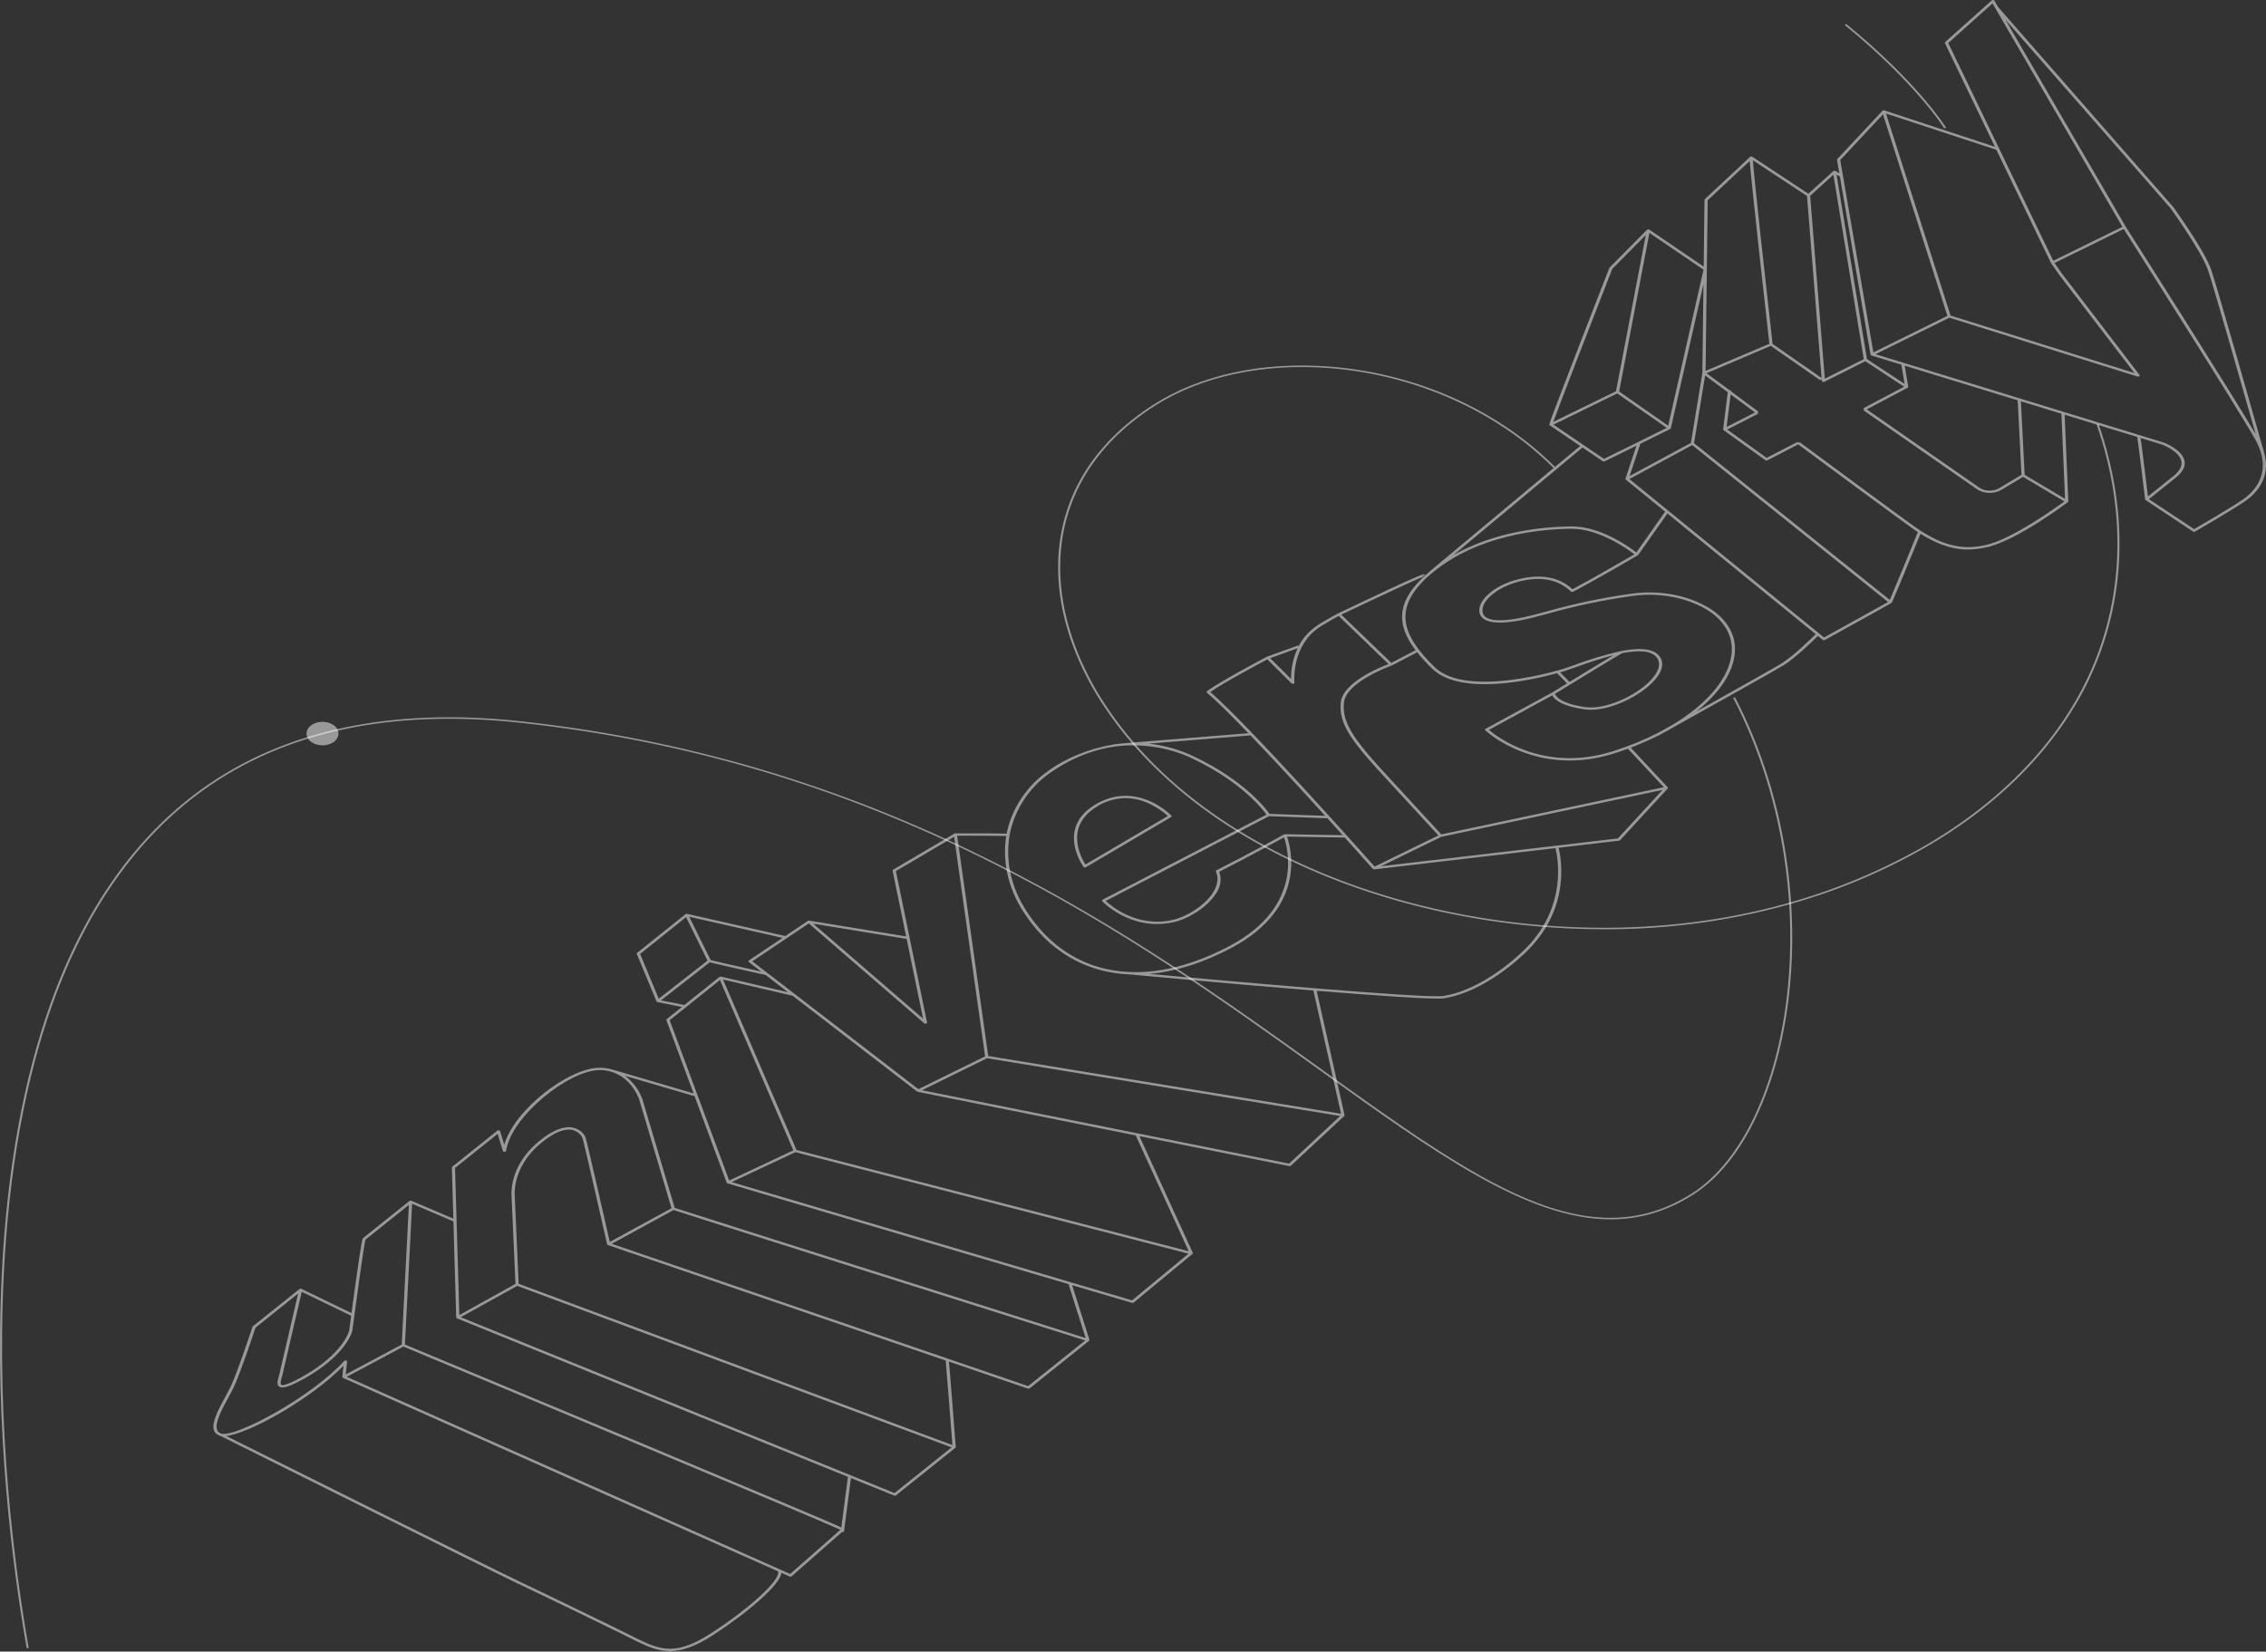 <svg width="727" height="530" viewBox="0 0 727 530" fill="none" xmlns="http://www.w3.org/2000/svg">
<rect x="0" y="0" width="727" height="530" fill="#333333" stroke="none"/>
<path d="M8.558 528.9C8.555 528.824 8.455 528.249 8.317 527.453C4.342 504.619 -1.949 458.8 0.583 408.478C2.251 375.336 7.547 346.162 16.322 321.764C27.146 291.677 43.366 268.666 64.533 253.374C90.892 234.328 125.355 226.953 166.961 231.451C286.55 244.379 365.889 301.392 423.82 343.022C448.786 360.962 470.347 376.455 489.693 384.611C510.522 393.391 527.446 392.84 542.955 382.881C575.235 362.154 587.61 284.736 556.035 223.93L556.645 223.758C588.309 284.733 575.819 362.417 543.387 383.244C534.711 388.815 525.903 391.288 516.775 391.289C490.051 391.292 460.557 370.093 423.364 343.367C393.571 321.957 359.801 297.691 317.913 276.702C269.201 252.295 219.793 237.649 166.866 231.927C125.468 227.453 91.196 234.784 64.991 253.717C43.91 268.949 27.748 291.885 16.955 321.888C8.192 346.25 2.903 375.39 1.237 408.496C-1.294 458.784 4.993 504.573 8.965 527.392C9.158 528.495 9.213 528.817 9.213 528.897H8.885L8.558 528.9Z" fill="white" fill-opacity="0.5"/>
<path d="M514.569 298.205C507.078 298.201 499.594 297.854 492.161 297.165C453.101 293.565 416.351 280.864 388.679 261.401C373.105 250.441 360.579 237.353 351.8 222.87C343.336 208.779 339.084 194.019 339.505 180.187C340.129 159.711 350.632 142.349 369.876 129.979C384.973 120.276 405.281 115.909 427.061 117.68C454.575 119.917 480.763 131.648 498.91 149.863L498.382 150.148C480.342 132.041 454.321 120.382 426.99 118.158C405.4 116.404 385.265 120.728 370.308 130.342C351.205 142.621 340.779 159.861 340.16 180.198C339.741 193.96 343.973 208.648 352.4 222.675C361.143 237.101 373.619 250.136 389.132 261.053C416.702 280.444 453.321 293.099 492.242 296.686C534.714 300.604 575.245 293.378 609.456 275.797C639.431 260.599 661.464 238.329 671.912 212.668C681.555 189.016 681.815 162.581 672.663 136.22L673.297 136.1C682.479 162.547 682.216 189.071 672.539 212.806C662.048 238.572 639.927 260.932 609.83 276.193C581.939 290.611 548.654 298.302 514.569 298.205Z" fill="white" fill-opacity="0.5"/>
<path d="M214.923 529.836C211.283 529.836 208.124 528.545 204.564 526.829C198.965 523.984 174.595 512.144 166.207 508.194C158.234 504.441 72.982 461.913 70.602 460.725C70.211 460.609 69.855 460.436 69.556 460.217C69.258 459.998 69.021 459.737 68.861 459.45C67.478 457.081 70.033 452.382 72.288 448.237C72.961 446.997 73.599 445.826 74.069 444.822C76.376 439.9 80.958 425.927 81.004 425.786C81.025 425.725 81.066 425.668 81.125 425.621L96.066 413.661C96.14 413.601 96.239 413.561 96.347 413.547C96.455 413.532 96.566 413.543 96.665 413.578C96.686 413.585 96.706 413.594 96.724 413.604L112.773 421.38C114.861 405.751 116.084 397.673 116.409 397.378C116.859 396.967 130.724 385.915 131.367 385.402C131.405 385.372 131.45 385.346 131.5 385.326C131.577 385.295 131.663 385.279 131.751 385.279C131.839 385.28 131.925 385.297 132.001 385.33L145.449 391.075L144.973 374.666C144.97 374.569 145.018 374.476 145.106 374.404L159.566 362.829C159.629 362.779 159.709 362.742 159.798 362.723C159.888 362.704 159.982 362.704 160.072 362.721C160.161 362.739 160.243 362.774 160.307 362.823C160.371 362.872 160.416 362.933 160.437 363L161.778 367.337C165.18 355.83 182.642 342.639 192.413 342.639C192.489 342.639 192.565 342.64 192.64 342.641C194.086 342.667 195.51 342.902 196.833 343.332L196.835 343.329L222.516 350.869L213.802 327.386C213.779 327.325 213.778 327.261 213.799 327.199C213.819 327.137 213.861 327.08 213.919 327.033L218.792 323.132L210.986 321.582C210.901 321.566 210.823 321.535 210.76 321.49C210.696 321.446 210.649 321.39 210.624 321.329L204.31 306.131C204.284 306.068 204.28 306.002 204.3 305.938C204.319 305.874 204.361 305.816 204.421 305.767L219.926 293.357C219.971 293.32 220.027 293.29 220.088 293.27L220.094 293.268L220.101 293.266L220.107 293.263L220.113 293.262L220.119 293.261L220.125 293.259L220.131 293.257L220.138 293.255L220.144 293.254L220.15 293.253L220.157 293.251L220.164 293.25L220.17 293.248C220.262 293.231 220.359 293.232 220.45 293.253L251.939 300.378L259.18 295.522C259.282 295.455 259.416 295.42 259.553 295.425C259.58 295.426 259.606 295.429 259.632 295.434L290.714 300.5L286.378 279.428C286.364 279.363 286.374 279.297 286.406 279.235C286.438 279.174 286.492 279.12 286.561 279.079L306.2 267.51C306.23 267.492 306.264 267.477 306.299 267.465H306.3L306.317 267.458L306.324 267.456L306.33 267.455L306.342 267.451L306.347 267.45L306.353 267.448L306.359 267.446L306.367 267.445L306.372 267.444L306.378 267.443L306.384 267.441H306.388L306.398 267.439L306.404 267.437C306.405 267.437 306.405 267.438 306.41 267.436L306.417 267.436C306.422 267.434 306.423 267.435 306.423 267.435L306.43 267.434L306.437 267.433L306.444 267.432L306.452 267.431H306.458C306.48 267.431 306.502 267.43 306.525 267.428C317.759 267.431 321.594 267.455 322.962 267.521C323.026 267.199 323.095 266.877 323.169 266.557C324.92 259.012 329.615 252.092 336.051 247.572C341.872 243.296 349.194 240.296 357.2 238.906C358.4 238.721 359.614 238.584 360.834 238.495L400.518 235.289C395.072 229.636 390.305 224.907 387.232 222.3C387.148 222.229 387.104 222.137 387.108 222.043C387.112 221.949 387.164 221.86 387.253 221.792C391.307 218.743 405.804 211.09 406.419 210.766C406.444 210.753 406.471 210.741 406.499 210.731L416.462 207.132L416.634 207.388C418.004 204.613 420.324 202.145 423.369 200.223C426.384 198.385 429.263 196.851 429.292 196.836L429.313 196.825C456.161 184.038 456.627 184.196 456.962 184.31C457.042 184.339 457.111 184.382 457.162 184.436C457.214 184.489 457.246 184.551 457.257 184.616L456.753 184.657L456.465 184.962C456.516 184.988 456.573 185.006 456.634 185.015C456.694 185.024 456.756 185.023 456.817 185.013C455.694 185.261 440.539 192.374 430.328 197.234L446.374 212.718L454.165 208.659C448.059 200.609 447.493 192.819 458.519 183.529L458.504 183.521C458.504 183.521 470.692 173.347 482.884 163.173C488.98 158.086 495.078 152.999 499.654 149.184C504.338 145.279 506.197 143.729 506.985 143.111L497.235 136.499C497.187 136.474 497.149 136.44 497.125 136.4C497.082 136.344 497.06 136.281 497.06 136.216C497.06 136.152 497.082 136.088 497.125 136.032C497.267 135.347 497.962 133.524 499.979 128.224C501.564 124.061 503.793 118.268 506.602 111.005C511.441 98.495 516.311 86.004 516.311 86.004C516.328 85.962 516.354 85.923 516.389 85.887L528.402 73.761L528.422 73.742L528.423 73.741V73.74C528.492 73.679 528.586 73.636 528.69 73.617C528.795 73.598 528.905 73.603 529.005 73.633C529.064 73.65 529.118 73.675 529.163 73.707L546.594 85.557L546.859 64.127C546.861 64.044 546.899 63.964 546.969 63.898L561.447 50.369C561.481 50.324 561.533 50.287 561.595 50.264C561.678 50.228 561.773 50.211 561.868 50.212C561.964 50.213 562.057 50.234 562.138 50.272C562.163 50.284 562.186 50.297 562.207 50.311L580.177 62.169L588.168 54.92C588.231 54.863 588.315 54.821 588.41 54.799C588.506 54.777 588.608 54.776 588.703 54.797C588.77 54.811 588.832 54.835 588.886 54.867L590.107 55.593L589.369 51.31C589.354 51.218 589.384 51.126 589.454 51.05L603.93 35.566C603.972 35.521 604.026 35.484 604.09 35.456L604.093 35.454C604.095 35.454 604.098 35.46 604.097 35.453C604.137 35.436 604.18 35.424 604.224 35.415L604.228 35.414L604.233 35.414L604.238 35.413L604.241 35.412C604.283 35.406 604.327 35.403 604.37 35.404L604.377 35.404H604.39L604.397 35.405L604.414 35.406L604.42 35.407L604.426 35.408H604.432L604.458 35.412L604.471 35.414L604.476 35.415L604.482 35.416L604.488 35.418C604.513 35.423 604.537 35.429 604.561 35.437L640.027 47.104L623.99 13.853C623.96 13.792 623.952 13.726 623.968 13.663C623.983 13.599 624.02 13.54 624.076 13.49L639.008 0.137C639.063 0.087 639.135 0.048 639.217 0.025C639.298 0.002 639.387 -0.006 639.473 0.004C639.56 0.013 639.642 0.039 639.711 0.078C639.78 0.117 639.835 0.169 639.869 0.228L641.04 2.244L697.273 66.47C697.701 67.061 707.254 80.352 709.378 86.471C711.42 92.353 725.303 141.341 726.351 145.046C728.918 153.66 723.234 158.813 720.351 160.791C715.859 163.873 704.35 170.513 704.234 170.581C704.14 170.635 704.023 170.663 703.903 170.66C703.784 170.657 703.67 170.622 703.581 170.563L688.378 160.476C688.282 160.413 688.223 160.326 688.212 160.231C687.325 152.806 685.963 141.738 685.675 140.214L662.396 133.079L663.58 160.862C663.583 160.913 663.572 160.964 663.547 161.012C663.522 161.06 663.485 161.104 663.436 161.141C662.758 161.65 646.72 173.645 637.248 175.657C631.698 176.836 625.304 177.061 616.147 171.291C607.161 193.248 606.987 193.389 606.883 193.473C606.677 193.636 593.369 201.001 585.455 205.376C585.353 205.432 585.227 205.459 585.1 205.45C584.974 205.441 584.856 205.397 584.771 205.328L583.237 204.079C581.715 205.585 575.966 211.178 572.192 213.497C568.919 215.508 547.119 227.674 537.098 233.255C535.73 234.075 534.303 234.869 532.817 235.638C532.367 235.889 532.109 236.033 532.08 236.048L532.058 236.026C529.216 237.459 526.255 238.759 523.192 239.919C527.381 244.405 530.814 248.085 535.04 252.617C535.098 252.679 535.129 252.752 535.129 252.828C535.129 252.903 535.099 252.977 535.041 253.039L519.782 269.613C519.743 269.655 519.693 269.692 519.635 269.719C519.576 269.746 519.51 269.764 519.442 269.772L500.041 272.049C500.755 274.826 504.292 291.742 489.175 305.919C480.682 313.885 471.226 319.147 463.233 320.356C460.282 320.804 442.371 319.556 422.428 317.943L431.37 357.83C431.381 357.881 431.378 357.934 431.361 357.984C431.343 358.035 431.311 358.082 431.268 358.123L414.176 374.068C414.113 374.125 414.03 374.168 413.935 374.191C413.841 374.214 413.739 374.216 413.643 374.197L365.557 364.584L382.678 402.015C382.707 402.078 382.713 402.145 382.695 402.21C382.677 402.275 382.636 402.335 382.576 402.385L363.726 417.984C363.657 418.042 363.565 418.082 363.463 418.1C363.361 418.118 363.254 418.111 363.157 418.082L343.972 412.414L349.521 429.931C349.54 429.99 349.539 430.052 349.518 430.111C349.497 430.17 349.456 430.225 349.4 430.269L330.362 445.509C330.288 445.567 330.192 445.607 330.086 445.623C329.981 445.638 329.871 445.629 329.773 445.595L304.441 436.937C304.519 437.588 304.61 438.717 304.773 440.699C304.988 443.328 305.266 446.83 305.543 450.332C306.095 457.333 306.638 464.332 306.638 464.332C306.642 464.382 306.632 464.433 306.609 464.48C306.586 464.527 306.551 464.57 306.505 464.607L287.467 479.846C287.389 479.908 287.286 479.949 287.174 479.962C287.061 479.976 286.946 479.961 286.846 479.921L273.009 474.31L270.869 490.767C270.885 490.804 270.887 490.843 270.875 490.881L270.794 491.337C270.777 491.434 270.708 491.522 270.603 491.582C270.498 491.643 270.365 491.671 270.233 491.66C270.193 491.656 270.155 491.649 270.117 491.64L254.001 505.817C253.923 505.886 253.814 505.932 253.693 505.946C253.573 505.961 253.45 505.943 253.346 505.897L250.68 504.71C250.399 508.542 239.585 517.73 228.655 524.776C222.93 528.466 218.672 529.836 214.923 529.836ZM72.595 460.815C84.106 466.556 159.301 504.054 166.754 507.563C175.148 511.516 199.537 523.365 205.131 526.208C212.163 529.596 217.213 531.154 227.984 524.212C240.656 516.044 250.637 506.811 249.623 504.241L110.068 442.172C109.987 442.136 109.921 442.084 109.878 442.023C109.835 441.961 109.816 441.891 109.823 441.822L110.198 438.293C100.002 448.714 80.162 459.933 72.595 460.815ZM111.25 441.823L253.499 505.09L269.629 490.901C262.914 487.761 176.013 451.502 129.423 432.112L111.25 441.823ZM129.908 431.454C133.254 432.846 166.918 446.861 200.162 460.753C220.632 469.308 236.94 476.144 248.631 481.07C263.013 487.13 268.124 489.304 269.922 490.181L272.038 473.917L146.633 423.065C146.555 423.033 146.489 422.987 146.443 422.931C146.397 422.875 146.371 422.81 146.369 422.745L145.475 391.952L132.221 386.29L129.908 431.454ZM147.812 422.688L286.988 479.123L305.3 464.465L165.95 412.633L147.812 422.688ZM166.396 411.96L305.571 463.726C304.863 454.594 303.604 438.544 303.4 436.581L195.06 399.549C194.985 399.524 194.919 399.485 194.869 399.437C194.819 399.388 194.786 399.331 194.772 399.271C194.7 398.951 187.515 367.231 186.933 365.399C186.738 364.752 186.322 364.152 185.724 363.656C185.126 363.161 184.366 362.786 183.515 362.567C180.983 362.091 177.619 363.499 173.792 366.641C168.276 371.122 165.186 376.937 165.105 382.983L166.396 411.96ZM81.962 426.057C81.554 427.298 77.254 440.325 75.032 445.066C74.553 446.087 73.911 447.266 73.232 448.515C71.159 452.327 68.579 457.07 69.796 459.154C69.907 459.357 70.074 459.541 70.287 459.695C70.499 459.848 70.752 459.968 71.031 460.045C75.515 461.356 99.638 448.538 110.429 436.739C110.492 436.671 110.584 436.619 110.691 436.593C110.797 436.567 110.913 436.568 111.019 436.595C111.125 436.622 111.216 436.675 111.277 436.744C111.339 436.813 111.368 436.895 111.359 436.978L110.924 441.072L128.889 431.471L131.184 386.652C126.799 390.148 118.059 397.125 117.251 397.805C116.829 399.037 114.513 415.885 113.04 427.056C112.008 430.813 107.259 437.102 97.245 442.592C92.056 445.437 90.537 445.436 89.74 445.058C88.617 444.527 89.046 443.057 89.5 441.502C89.705 440.87 89.857 440.23 89.957 439.585L95.647 415.102L81.962 426.057ZM304.127 436.004L329.864 444.801L348.165 430.151C300.422 415.066 222.287 390.361 216.088 388.299L196.265 399.135L304.092 435.992V435.991C304.105 435.996 304.117 435.999 304.127 436.004ZM96.81 414.542L90.965 439.679C90.864 440.345 90.707 441.007 90.496 441.659C90.186 442.722 89.76 444.178 90.29 444.428C90.598 444.574 91.832 444.627 96.636 441.992C106.421 436.628 111.046 430.534 112.035 426.946C112.251 425.304 112.459 423.73 112.66 422.223L96.81 414.542ZM216.461 387.613C222.018 389.471 336.748 425.729 348.302 429.38L342.818 412.073L233.442 379.757C233.369 379.736 233.304 379.702 233.252 379.659C233.2 379.616 233.162 379.564 233.141 379.509L222.851 351.774L200.548 345.226C203.193 347.329 205.09 349.88 206.07 352.653L216.461 387.613ZM145.994 374.801L147.366 421.999L165.38 412.011L164.089 383.017C164.167 376.776 167.35 370.772 173.034 366.14C177.191 362.728 180.802 361.281 183.767 361.842C184.801 362.09 185.728 362.534 186.457 363.128C187.187 363.722 187.692 364.446 187.923 365.228C188.476 366.965 194.608 393.995 195.639 398.544L215.45 387.716L205.077 352.818C205.05 352.73 202.064 343.592 192.61 343.39C192.544 343.389 192.475 343.388 192.407 343.388C182.682 343.388 164.155 357.96 162.357 369.308C162.343 369.396 162.288 369.477 162.2 369.538C162.113 369.598 161.999 369.634 161.879 369.639C161.759 369.643 161.641 369.617 161.545 369.564C161.45 369.511 161.382 369.434 161.356 369.348L159.66 363.861L145.994 374.801ZM234.74 379.333L363.203 417.29L381.312 402.303L255.196 369.73L234.74 379.333ZM255.539 369.025L381.382 401.528L364.375 364.347L294.444 350.365C294.354 350.347 294.273 350.312 294.209 350.262L254.288 319.529L231.978 314.332L255.539 369.025ZM214.858 327.388L233.941 378.821L254.527 369.156L230.976 314.487L214.858 327.388ZM295.791 349.859L413.585 373.41L429.966 358.127L316.684 339.584L295.791 349.859ZM317.051 338.876L430.244 357.405L421.377 317.859C394.511 315.677 364.375 312.876 362.192 312.673C360.296 312.59 358.414 312.385 356.565 312.064C345.668 310.165 336.369 304.107 329.677 294.547C323.816 286.497 321.426 277.325 322.826 268.251C320.771 268.202 312.803 268.18 307.083 268.177L317.051 338.876ZM241.356 308.489L294.65 349.518L316.045 338.997L306.109 268.524L287.427 279.529L297.419 328.077C297.435 328.158 297.415 328.24 297.363 328.311C297.31 328.383 297.227 328.44 297.126 328.474C297.026 328.508 296.913 328.516 296.805 328.499C296.697 328.481 296.6 328.438 296.528 328.376L259.476 296.337L241.356 308.489ZM260.891 296.406L296.144 326.889L290.878 301.294L260.891 296.406ZM212.063 321.021L219.569 322.51L230.818 313.506C230.824 313.501 230.829 313.497 230.836 313.493C230.902 313.444 230.984 313.41 231.075 313.394C231.165 313.377 231.26 313.38 231.349 313.4L252.825 318.403L245.646 312.875C238.348 311.267 229.794 309.357 227.717 308.789L212.063 321.021ZM205.368 306.117L211.341 320.493L226.993 308.263L220.107 294.318L205.368 306.117ZM368.751 312.521C390.059 314.468 457.267 320.498 463.028 319.622C470.789 318.449 480.028 313.286 488.376 305.457C503.29 291.469 499.708 274.754 499.037 272.167L440.947 278.984C440.85 278.995 440.75 278.986 440.661 278.957C440.571 278.927 440.495 278.879 440.441 278.819C440.322 278.684 436.751 274.658 431.454 268.773L412.918 268.464C414.091 271.798 419.558 291.041 395.356 304.027C386.252 308.913 377.239 311.774 368.751 312.521ZM323.905 267.956C322.391 277.003 324.724 286.173 330.582 294.204C337.134 303.564 346.2 309.488 356.801 311.336C368.26 313.332 381.386 310.597 394.756 303.422C418.352 290.762 413.119 272.047 411.954 268.709C409.556 270.036 400.329 275.109 391.169 279.733C392.055 282.286 391.543 284.993 389.744 287.271C386.951 291.272 381.445 294.845 376.355 295.961C362.905 298.91 353.713 289.324 353.621 289.227C353.545 289.146 353.516 289.046 353.54 288.948C353.563 288.851 353.638 288.765 353.747 288.708L406.333 261.413C405.144 259.744 398.341 250.923 382.581 243.426C376.132 240.299 368.458 238.832 360.756 239.254L360.475 239.277V239.274C353.344 239.795 345.204 242.18 336.754 248.114C330.474 252.525 325.887 259.294 324.171 266.683C324.076 267.094 323.99 267.507 323.912 267.92C323.912 267.932 323.911 267.944 323.907 267.956H323.905ZM227.983 308.076C229.292 308.448 237.698 310.336 244.22 311.778L240.261 308.729C240.214 308.693 240.177 308.651 240.152 308.604C240.128 308.558 240.117 308.508 240.119 308.458C240.121 308.408 240.137 308.359 240.166 308.313C240.195 308.268 240.235 308.227 240.286 308.194L251.066 300.964L221.127 294.189L227.983 308.076ZM354.761 289.098C356.409 290.661 364.646 297.747 376.065 295.244C380.832 294.198 386.204 290.701 388.84 286.929C390.104 285.118 391.346 282.395 390.087 279.703C390.051 279.625 390.05 279.541 390.085 279.463C390.12 279.386 390.189 279.319 390.281 279.273C400.955 273.895 411.829 267.84 411.937 267.78C412.031 267.729 412.145 267.702 412.261 267.704L430.769 268.013C429.249 266.325 427.598 264.499 425.858 262.58L407.136 261.913L354.761 289.098ZM388.311 222.074C400.595 232.671 437.415 274.042 441.014 278.093L461.482 268.092L446.171 251.45C434.13 238.523 429.313 232.536 430.181 225.3C430.946 218.939 442.722 214.142 445.489 213.1L429.488 197.659C428.597 198.141 426.349 199.379 424.019 200.8C414.135 206.829 415.276 218.923 415.289 219.045C415.298 219.126 415.27 219.207 415.211 219.275C415.151 219.344 415.063 219.396 414.96 219.424C414.856 219.453 414.743 219.456 414.637 219.432C414.531 219.409 414.439 219.362 414.373 219.296L406.605 211.59C404.247 212.842 392.307 219.216 388.311 222.074ZM462.409 268.539L443.1 277.973L519.063 269.058L533.411 253.475L462.409 268.539ZM446.48 213.573C446.1 213.709 431.985 218.791 431.195 225.366C430.356 232.359 435.117 238.256 447.013 251.028L462.406 267.761L533.802 252.612C529.733 248.248 526.367 244.642 522.276 240.261C520.901 240.767 519.496 241.25 518.061 241.709C492.992 249.731 476.709 234.539 476.548 234.385C476.506 234.346 476.476 234.301 476.459 234.253C476.442 234.204 476.437 234.154 476.447 234.105C476.456 234.056 476.479 234.008 476.513 233.965C476.548 233.922 476.593 233.885 476.648 233.855L498.016 222.207C499.692 221.179 501.273 220.209 502.758 219.299C501.659 218.153 500.604 217.079 499.549 216.03C491.751 218.172 468.578 223.524 459.396 214.486C457.691 212.828 456.114 211.101 454.673 209.313L446.561 213.539C446.535 213.552 446.508 213.564 446.48 213.573ZM407.307 261.169L425.155 261.804C417.766 253.663 408.86 243.976 401.19 235.988L368.578 238.622C373.784 239.221 378.75 240.646 383.133 242.797C399.401 250.536 406.274 259.695 407.307 261.169ZM477.685 234.222C480.083 236.28 495.259 248.188 517.656 241.023C522.732 239.405 527.575 237.418 532.114 235.091C532.949 234.626 534.544 233.739 536.632 232.575C548.831 225.231 556.13 215.968 555.593 207.387C555.441 205.027 554.591 202.72 553.102 200.628C551.613 198.535 549.521 196.707 546.973 195.271C543.684 193.423 539.899 192.11 535.87 191.419C531.84 190.727 527.657 190.673 523.597 191.259C514.356 192.544 505.293 194.446 496.52 196.94C495.238 197.279 493.909 197.63 492.506 197.997C486.874 199.467 479.471 200.791 476.204 198.738C474.792 197.853 474.312 196.461 474.778 194.601C475.423 192.025 479.774 187.284 488.705 185.528C495.215 184.246 500.526 185.442 504.495 189.081C510.48 185.944 521.993 179.259 524.364 177.879C522.433 176.386 513.235 169.669 504.212 169.669C504.136 169.669 504.059 169.67 503.983 169.671C493.641 169.803 474.139 171.794 459.729 183.653C445.995 194.954 449.989 203.973 460.211 214.037C470.617 224.284 501.403 214.694 501.712 214.595C502.601 214.314 503.801 213.887 505.189 213.394C509.935 211.594 514.888 210.106 519.989 208.947C520.006 208.939 520.025 208.933 520.044 208.928L520.047 208.936C525.543 207.85 530.539 207.857 532.555 210.802C534.106 213.071 533.158 216.085 529.881 219.287C524.976 224.081 515.213 228.586 508.489 227.652C500.612 226.559 498.551 224.257 498.012 223.141L477.685 234.222ZM529.195 190.118C535.85 190.09 542.328 191.696 547.603 194.683C550.267 196.185 552.453 198.097 554.009 200.285C555.564 202.473 556.452 204.885 556.609 207.352C557.048 214.363 552.422 221.806 544.242 228.332C554.981 222.338 568.98 214.496 571.54 212.922C575.287 210.62 581.261 204.78 582.542 203.512L534.959 164.779L525.564 178.092C525.531 178.14 525.485 178.181 525.428 178.214C525.288 178.296 511.214 186.512 504.687 189.899C504.579 189.955 504.446 189.978 504.316 189.963C504.186 189.949 504.069 189.897 503.989 189.82C500.264 186.225 495.212 185.024 488.969 186.251C480.941 187.83 476.423 192.164 475.778 194.736C475.384 196.314 475.749 197.469 476.864 198.168C479.124 199.588 484.559 199.277 492.166 197.291C493.567 196.925 494.895 196.574 496.174 196.235C504.997 193.727 514.111 191.816 523.404 190.523C525.313 190.253 527.252 190.118 529.195 190.118ZM498.879 222.653C499.095 223.308 500.448 225.773 508.678 226.917C515.027 227.797 524.347 223.451 529.068 218.836C532.098 215.874 533.014 213.14 531.646 211.139C529.919 208.617 525.438 208.63 520.398 209.626C519.591 209.989 507.189 217.553 498.879 222.653ZM500.537 215.754C501.525 216.738 502.514 217.748 503.544 218.819C510.391 214.628 515.117 211.765 517.72 210.229C513.59 211.331 509.554 212.613 505.632 214.068C504.232 214.566 503.023 214.996 502.115 215.283C501.964 215.332 501.411 215.504 500.537 215.754ZM407.489 211.209L414.214 217.881C414.161 214.53 414.872 211.196 416.318 208.018L407.489 211.209ZM522.753 153.725L585.215 204.572C591.841 200.909 603.431 194.492 605.761 193.176L542.905 142.837L522.753 153.725ZM543.504 142.21L606.305 192.504C607.569 189.61 612.999 176.385 615.306 170.75C614.736 170.374 614.155 169.976 613.563 169.554C608.515 165.951 590.919 152.964 576.916 142.605L567.039 147.72C566.942 147.77 566.824 147.793 566.706 147.786C566.588 147.779 566.476 147.742 566.391 147.682L552.989 138.052C552.935 138.014 552.894 137.967 552.868 137.915C552.842 137.863 552.831 137.808 552.837 137.753V137.75L554.318 125.871C550.834 123.289 548.255 121.376 547.059 120.488L543.504 142.21ZM507.712 143.604C504.5 146.265 479.052 167.502 466.38 178.078C479.768 170.48 495.146 169.035 503.965 168.922C513.411 168.797 522.743 175.533 524.994 177.276L534.231 164.186L521.62 153.92L521.617 153.917L521.615 153.916L521.611 153.913L521.607 153.909L521.606 153.908L521.599 153.901L521.598 153.9L521.594 153.897L521.585 153.889L521.578 153.881L521.575 153.877H521.574L521.567 153.869V153.868L521.561 153.86L521.557 153.857L521.551 153.848L521.55 153.848L521.548 153.844L521.547 153.843L521.545 153.839V153.838L521.542 153.836L521.541 153.834L521.54 153.831L521.538 153.83L521.536 153.827L521.535 153.825L521.534 153.822L521.532 153.821L521.531 153.818L521.53 153.816L521.529 153.813L521.527 153.811L521.526 153.809L521.525 153.808L521.524 153.804L521.521 153.802L521.52 153.799L521.519 153.796L521.518 153.794L521.516 153.79L521.515 153.789L521.514 153.786L521.511 153.78L521.51 153.777V153.775L521.509 153.772L521.508 153.771L521.506 153.767L521.505 153.762C521.484 153.703 521.483 153.639 521.503 153.579L525.029 143.016C519.901 145.551 514.949 147.997 514.797 148.058C514.703 148.097 514.596 148.112 514.49 148.103C514.383 148.094 514.284 148.06 514.205 148.007L507.712 143.604ZM577.334 141.853C591.382 152.245 609.192 165.392 614.271 169.017C624.466 176.292 631.205 176.162 636.966 174.937C645.382 173.149 659.752 162.792 662.314 160.909L649.068 153.028C648.117 153.593 645.175 155.34 642.11 157.185C640.993 157.86 639.58 158.211 638.136 158.174C636.691 158.137 635.315 157.713 634.265 156.983L597.751 131.595L598.1 131.324L597.804 131.019L610.905 124.096L598.458 115.915L585.287 122.524C585.213 122.561 585.126 122.584 585.036 122.588C584.946 122.593 584.856 122.58 584.776 122.551C584.695 122.521 584.626 122.477 584.576 122.422C584.526 122.366 584.498 122.302 584.493 122.236L584.447 121.666L583.986 122.025L568.121 110.994L547.505 119.756C548.533 120.518 551.199 122.496 554.915 125.251L555.414 125.285L555.376 125.592C557.921 127.479 560.928 129.707 564.216 132.142L563.856 132.407L564.146 132.714L554.141 137.833L566.8 146.927L576.682 141.811L576.974 142.118L577.334 141.853ZM689.44 160.174L703.943 169.796C705.879 168.675 715.629 163.007 719.656 160.243C722.835 158.062 729.579 151.826 723.562 141.043C718.284 131.58 684.611 78.618 681.351 73.494L659.148 84.388L661.331 87.531L686.405 120.296C686.457 120.365 686.479 120.443 686.468 120.521C686.456 120.599 686.412 120.672 686.341 120.73C686.27 120.788 686.176 120.829 686.073 120.846C685.969 120.863 685.86 120.855 685.763 120.825L625.416 101.953L601.698 113.659L694.175 142.011C694.447 142.111 699.97 144.228 700.823 147.737C701.273 149.583 700.338 151.45 698.047 153.285L689.44 160.174ZM649.568 152.363L662.529 160.074L661.365 132.762L648.368 128.778L649.568 152.363ZM686.748 140.544C686.956 141.667 687.271 144.204 687.996 150.061C688.469 153.87 688.927 157.676 689.125 159.321L697.298 152.777C699.362 151.125 700.211 149.475 699.823 147.871C699.061 144.729 693.802 142.71 693.749 142.69L686.748 140.544ZM598.9 131.363L634.967 156.44C635.831 157.054 636.973 157.411 638.173 157.441C639.374 157.472 640.547 157.174 641.466 156.605C644.678 154.672 647.753 152.846 648.551 152.374L647.333 128.461L611.094 117.351L612.222 124.082C612.226 124.104 612.227 124.126 612.225 124.148C612.221 124.204 612.2 124.259 612.164 124.308C612.127 124.357 612.076 124.4 612.014 124.433L598.9 131.363ZM526.284 142.395L522.826 152.757L542.493 142.13L546.171 119.651L546.524 91.195L536.056 137.421C536.046 137.467 536.023 137.512 535.99 137.552V137.553L535.987 137.555L535.986 137.557L535.984 137.559L535.98 137.564C535.942 137.605 535.894 137.641 535.838 137.669C534.364 138.399 530.389 140.366 526.284 142.395ZM498.391 136.264L514.603 147.258C516.658 146.256 528.104 140.595 534.743 137.309L518.876 126.252L498.391 136.264ZM682.024 72.788C682.556 73.621 716.119 126.362 723.694 139.344C719.708 125.31 710.063 91.471 708.392 86.656C706.297 80.625 696.495 66.985 696.397 66.848L643.428 6.353L682.024 72.788ZM555.255 126.565L553.951 137.018L563.067 132.354C560.198 130.229 557.554 128.269 555.255 126.565ZM519.473 125.635L535.21 136.603L546.545 86.544L529.183 74.74L519.473 125.635ZM517.265 86.275C511.229 101.757 500.247 130.052 498.353 135.383L518.459 125.555L528.027 75.409L517.265 86.275ZM598.982 115.255L611.046 123.185L610.012 117.02L600.433 114.082L600.417 114.078C600.338 114.051 600.269 114.01 600.218 113.959C600.167 113.907 600.134 113.847 600.123 113.784L590.291 56.666L589.219 56.029L598.982 115.255ZM580.756 62.833L585.456 121.533L597.957 115.26L588.203 56.078L580.756 62.833ZM568.686 110.356L584.418 121.294L579.739 62.886L562.376 51.428C562.75 57.107 566.566 91.564 568.686 110.356ZM625.798 101.259L684.785 119.705L660.439 87.893L660.429 87.88L658.039 84.436C658.027 84.42 658.017 84.404 658.01 84.387L640.497 48.079L605.08 36.428L625.798 101.259ZM547.602 86.42L547.197 119.023L567.662 110.325C567.439 108.352 565.873 94.43 564.367 80.656C563.417 71.966 562.677 65.035 562.169 60.056C561.682 55.288 561.444 52.882 561.373 51.648L547.876 64.261L547.602 86.398V86.42ZM590.403 51.357L601.03 113.088L624.785 101.363L604.118 36.687L590.403 51.357ZM625.046 13.802L658.75 83.684L680.927 72.802L639.262 1.088L625.046 13.802ZM348.067 278.377C348.033 278.377 347.999 278.374 347.965 278.368C347.892 278.358 347.823 278.335 347.763 278.303C347.704 278.27 347.654 278.228 347.619 278.18C347.53 278.06 338.883 266.034 351.035 258.412C354.761 256.076 358.689 255.079 362.711 255.447C370.358 256.149 375.579 261.481 375.797 261.708C375.872 261.786 375.904 261.882 375.886 261.977C375.868 262.072 375.801 262.158 375.7 262.217L348.384 278.294C348.294 278.347 348.182 278.377 348.067 278.377ZM361.095 256.122C357.594 256.206 354.254 257.222 351.695 258.982C341.39 265.445 346.894 275.31 348.242 277.418L374.676 261.861C373.492 260.758 368.807 256.76 362.579 256.19C362.087 256.145 361.591 256.122 361.095 256.122Z" fill="white" fill-opacity="0.5"/>
<path d="M107.95 233.57C108.443 234.222 108.662 234.967 108.58 235.711C108.498 236.455 108.118 237.164 107.488 237.749C106.858 238.334 106.006 238.769 105.041 238.997C104.075 239.226 103.039 239.239 102.064 239.035C101.088 238.83 100.217 238.417 99.561 237.849C98.904 237.28 98.491 236.58 98.375 235.839C98.258 235.097 98.443 234.347 98.906 233.683C99.369 233.019 100.089 232.471 100.975 232.108C102.163 231.621 103.566 231.502 104.874 231.776C106.182 232.05 107.288 232.695 107.95 233.57Z" fill="white" fill-opacity="0.5"/>
<path d="M623.768 41.189C623.681 41.046 614.738 26.695 591.842 8.023L592.328 7.7C615.299 26.433 624.277 40.847 624.365 40.99L623.768 41.189Z" fill="white" fill-opacity="0.5"/>
</svg>
